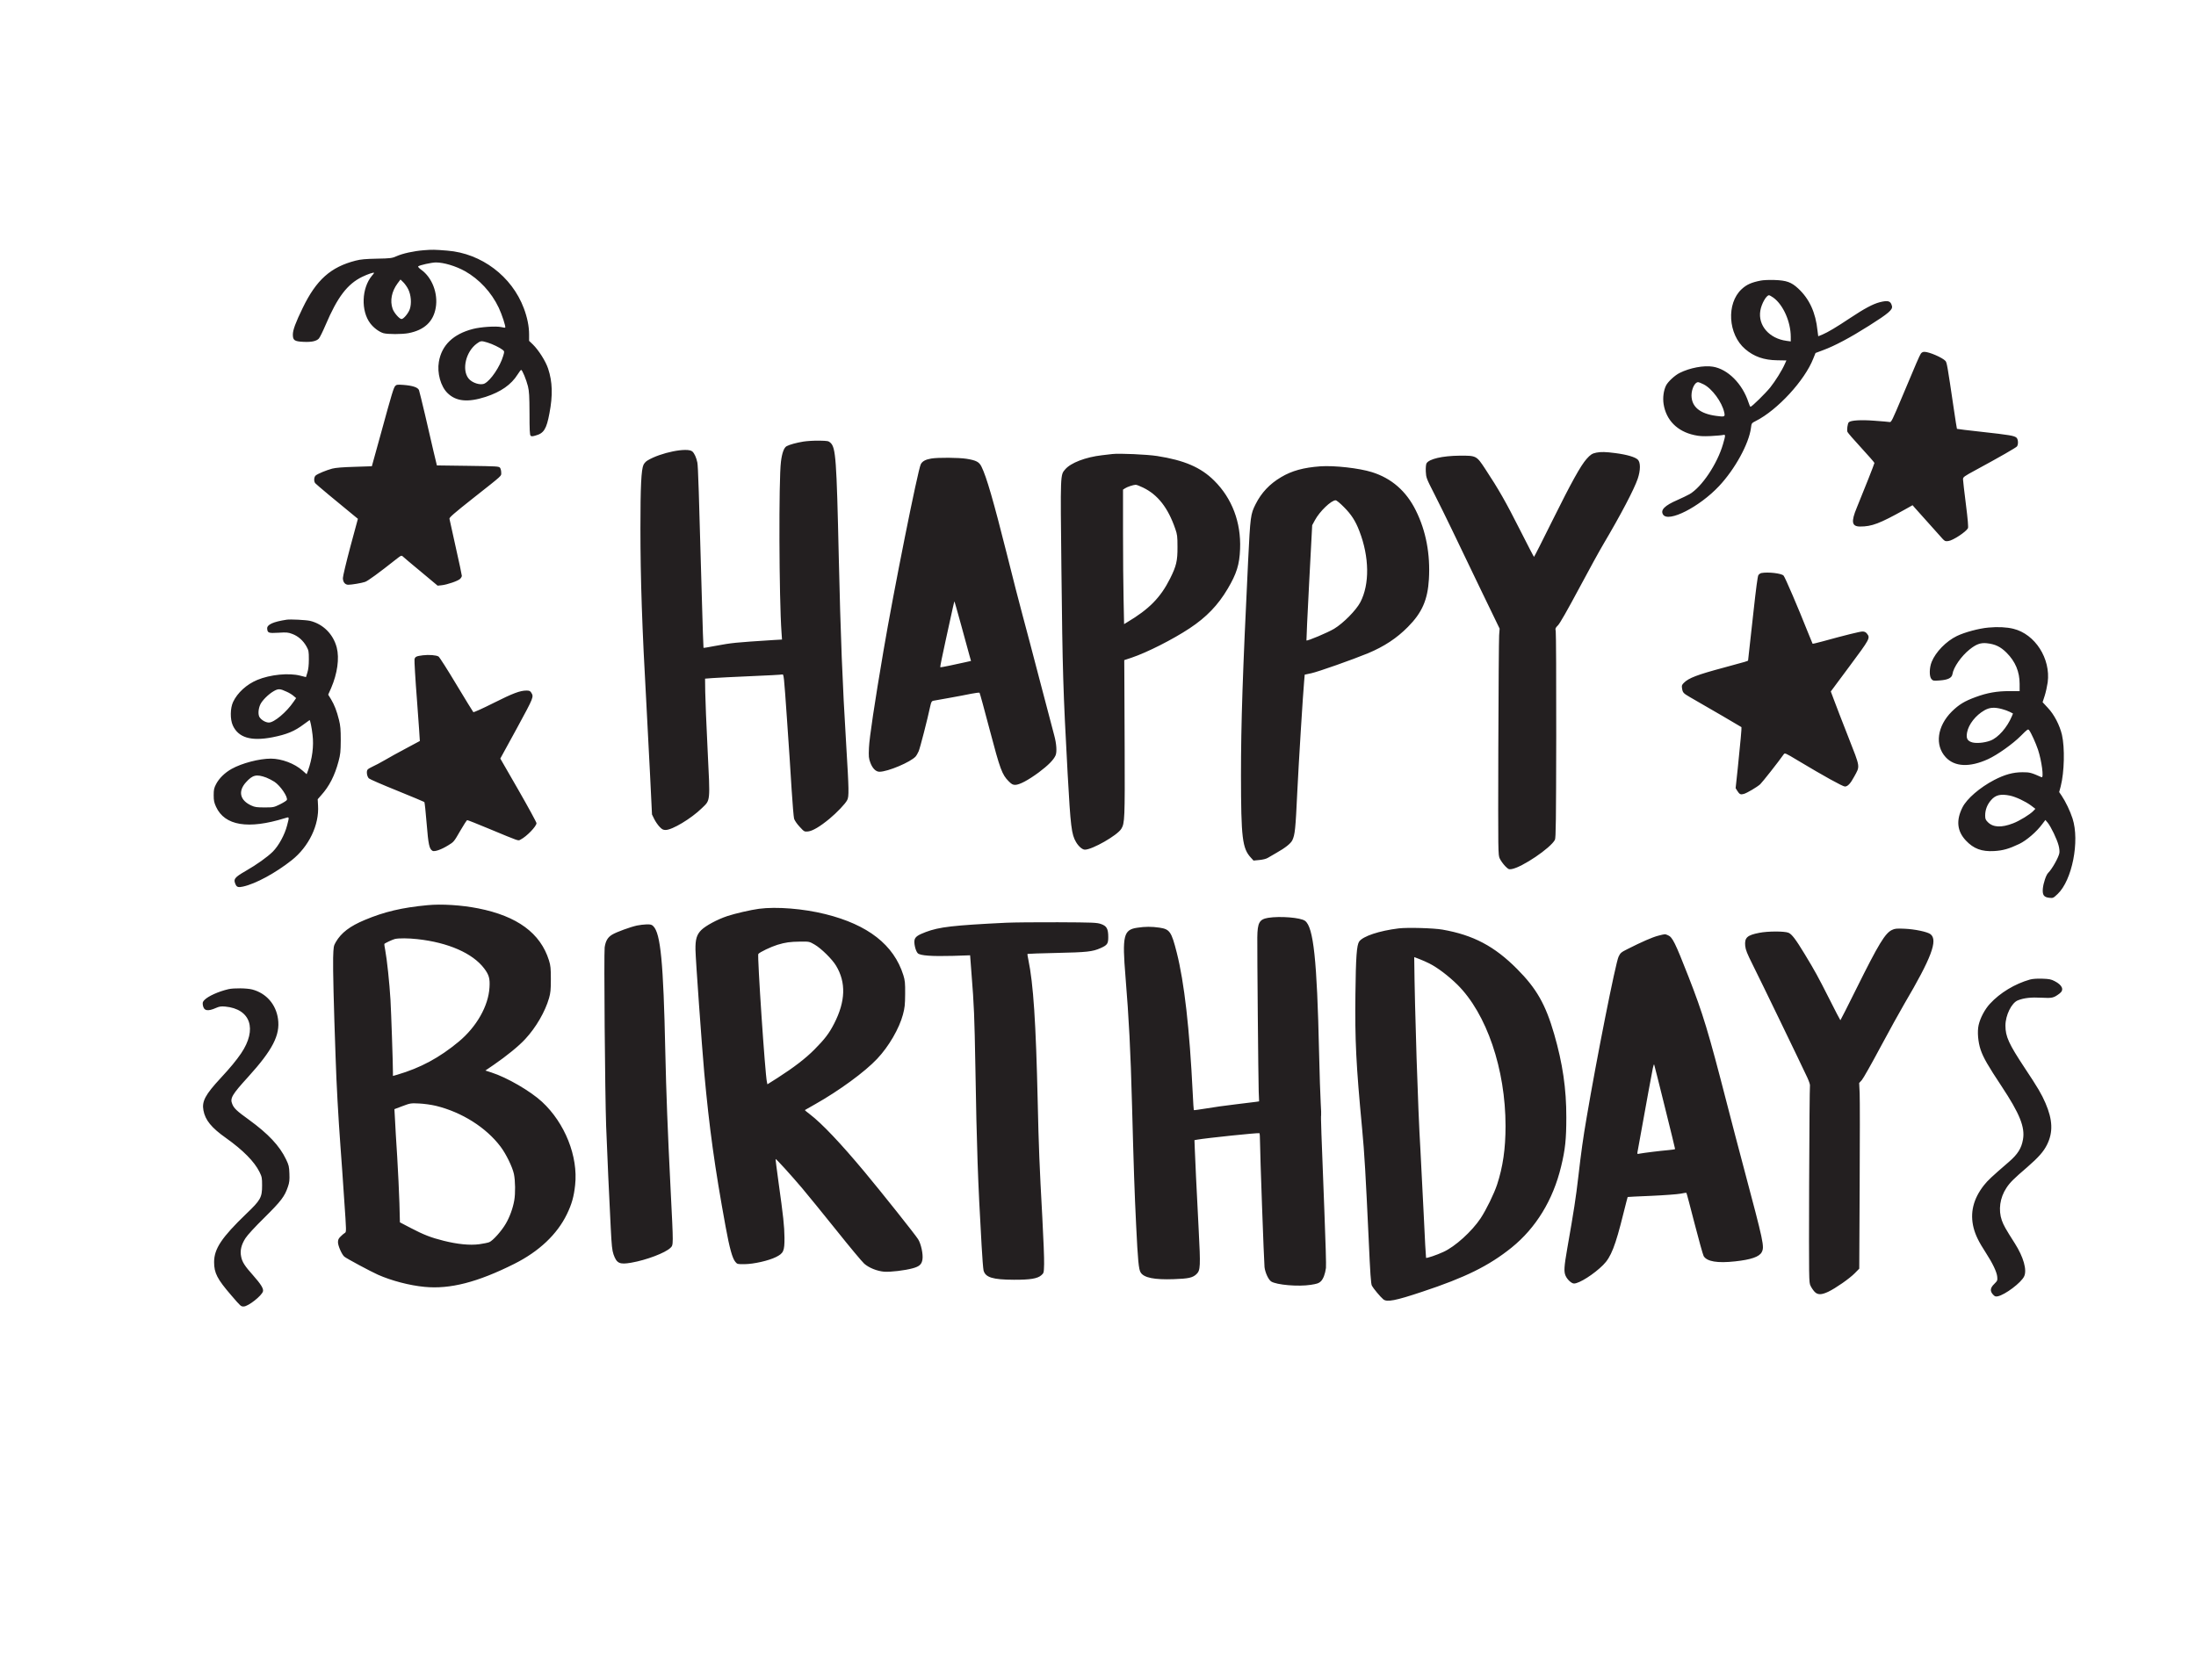 <?xml version="1.0" encoding="utf-8"?>
<!-- Generator: Adobe Illustrator 26.1.0, SVG Export Plug-In . SVG Version: 6.00 Build 0)  -->
<svg version="1.1" id="Layer_1" xmlns="http://www.w3.org/2000/svg" xmlns:xlink="http://www.w3.org/1999/xlink" x="0px" y="0px"
	 viewBox="0 0 2677 2048" style="enable-background:new 0 0 2677 2048;" xml:space="preserve">
<style type="text/css">
	.st0{fill:#231F20;}
</style>
<path transform="translate(0,2048) scale(0.1,-0.1)" class="st0" d="M5167,17429c-125-10-257-39-336-74
	c-52-23-70-26-236-29c-139-3-198-8-260-24c-304-78-479-234-645-577c-86-177-120-268-120-324c0-70,19-84,128-89c100-5,159,8,189,40
	c12,13,49,88,83,168c143,336,264,496,444,584c70,34,146,59,146,49c0-3-11-19-26-35c-126-151-136-429-20-581c42-55,107-103,159-119
	c50-15,229-15,307,0c192,37,303,140,332,310c30,174-44,368-177,463c-25,18-42,36-37,41c15,15,165,48,216,48c97,0,242-44,354-106
	c174-98,323-258,412-446c39-82,88-233,79-242c-2-3-25,0-49,6c-63,14-250,2-345-23c-240-62-381-198-415-401c-23-135,22-299,105-380
	c104-103,248-117,465-47c187,61,313,150,390,273c19,31,39,56,43,56c14,0,63-120,83-200c15-63,18-117,19-332c0-193,3-260,13-270
	s21-10,59,1c102,27,135,78,171,272c42,218,37,384-16,544c-30,91-115,225-186,295l-46,44v79c0,97-22,206-64,318
	c-146,390-517,670-932,703C5294,17437,5273,17437,5167,17429z M4977,16952c34-70,42-170,19-240c-17-51-76-122-101-122
	c-26,0-92,76-109,125c-34,100-12,210,60,309l36,48l34-33C4935,17020,4963,16981,4977,16952z M5941,16304c61-18,153-63,187-90
	c22-19,22-20,6-74c-38-129-151-297-226-336c-50-26-154,7-197,62c-84,107-32,328,102,425C5859,16325,5868,16326,5941,16304z
	 M21465,17059c-114-22-174-49-234-105c-188-174-166-551,43-730c108-93,230-135,392-137l111-2l-20-44c-34-78-115-207-177-285
	c-59-73-225-236-241-236c-4,0-15,24-24,53c-74,228-253,407-435,436c-109,18-280-14-404-76c-60-30-142-106-166-153
	c-30-60-42-149-30-227c31-196,166-333,374-378c62-14,105-16,200-12c66,4,133,9,149,13c34,8,34,2,1-112c-69-239-258-522-407-609
	c-26-15-93-47-147-71c-158-68-212-123-176-179c65-99,442,93,681,347c195,207,366,520,390,711c7,57,8,58,59,84
	c264,133,597,495,701,762l27,67l91,34c144,53,333,154,562,299c236,149,289,195,279,238c-15,64-46,74-149,48c-85-22-188-78-360-192
	c-168-112-272-174-340-203c-26-11-48-20-50-20c-1,0-5,31-9,69c-22,219-99,387-235,513c-84,78-143,99-291,104
	C21567,17068,21493,17065,21465,17059z M21619,16850c119-87,211-294,211-478v-55l-51,7c-211,28-350,187-320,368
	c14,84,73,188,106,188C21572,16880,21596,16866,21619,16850z M20767,15794c103-51,225-217,252-342c12-55,6-57-97-43
	c-199,26-301,111-302,249c0,79,40,162,80,162C20709,15820,20739,15808,20767,15794z M23415,16167c-18-29-55-114-225-520
	c-121-288-135-318-154-313c-12,2-95,10-186,16c-166,13-289,5-313-19c-14-14-25-94-16-117c4-11,79-98,168-194c88-96,161-179,161-185
	c0-10-131-341-215-545c-72-173-62-230,41-230c142,0,235,35,539,204l100,56l24-28c50-57,311-349,341-381c28-30,35-33,71-28
	c57,7,214,111,239,156c6,13-1,104-25,292c-19,151-35,288-35,304c0,28,9,35,157,115c299,162,488,271,501,287c18,25,15,87-6,106
	c-26,24-85,34-420,71c-166,18-304,35-306,37s-20,117-40,254c-76,516-83,555-100,574c-37,41-199,111-257,111
	C23440,16190,23425,16182,23415,16167z M4818,15774c-20-24-37-77-173-574l-112-405l-210-7c-142-4-230-11-273-22
	c-71-19-176-62-202-84c-21-18-24-71-5-94c10-13,257-220,476-398l44-36l-92-340c-50-188-91-360-91-382c0-49,26-82,66-82
	c42,0,165,21,205,35c34,12,166,108,368,268c74,58,74,58,95,39c11-11,111-95,221-186l200-167l49,5c67,7,198,52,224,77
	c12,11,22,28,22,38s-33,167-74,347c-41,181-75,338-77,349c-3,15,59,69,288,250c372,294,343,267,343,313c0,21-6,47-14,58
	c-14,18-33,19-392,24l-378,5l-42,175c-22,96-69,297-103,445c-35,149-68,282-73,297c-13,35-77,56-193,65
	C4845,15792,4833,15790,4818,15774z M9795,15096c-86-14-170-37-205-56c-33-17-57-84-70-190c-28-215-23-1668,7-2081l6-87l-104-6
	c-480-31-500-33-712-72c-76-15-139-25-141-23s-11,272-20,599c-36,1306-46,1617-55,1660c-13,63-36,112-61,135c-59,53-388-13-547-110
	c-18-10-39-33-48-51c-28-59-38-265-38-774c0-611,20-1215,73-2150c11-195,31-577,44-848l24-493l27-55c15-31,44-73,65-95
	c30-32,44-39,74-39c81,0,312,139,441,265c107,104,103,63,71,713c-15,301-28,619-29,707l-2,160l90,7c50,4,257,14,460,23
	c204,8,379,18,390,21c20,5,21-6,58-538c21-299,47-687,57-863c11-176,25-337,30-357c7-22,34-63,68-99c56-61,57-61,103-57
	c55,6,145,59,260,154c90,75,192,181,216,227c24,42,22,126-11,667c-47,764-69,1337-91,2295c-27,1205-37,1336-101,1396
	c-23,22-34,24-137,26C9925,15108,9839,15103,9795,15096z M19460,14961c-51-10-73-25-120-78c-72-82-183-282-413-745
	c-122-247-224-448-227-448s-81,152-175,337c-166,329-257,489-420,736c-106,161-108,162-310,161c-213-2-376-40-406-95
	c-6-13-10-53-8-98c4-76,6-82,106-278c56-111,152-304,212-430c60-125,215-448,345-718l237-490l-6-80c-3-44-8-665-10-1380
	c-3-1296-3-1300,18-1344c11-24,40-64,63-89c40-41,46-44,81-39c127,21,476,257,528,357c12,22,14,235,16,1266c1,681-2,1256-6,1277
	c-7,34-4,41,26,71c22,20,116,185,257,449c122,229,257,474,299,544c210,355,374,667,418,797c34,102,35,197,1,231
	c-32,32-134,62-273,80C19573,14971,19517,14972,19460,14961z M13560,14944c-19-2-77-9-128-15c-198-23-379-92-447-172
	c-60-70-59-43-46-1217c14-1259,20-1466,76-2495c36-648,47-738,102-832c31-53,77-93,108-93c90,0,395,174,444,254c42,67,44,130,41,966
	c-1,437-3,862-4,943l-1,148l90,30c187,63,500,221,707,358c203,134,346,282,464,482c109,184,144,296,151,485c13,325-98,618-316,834
	c-163,162-364,248-696,300C13981,14939,13645,14954,13560,14944z M13934,14535c180-87,304-245,393-503c24-69,27-91,27-222
	c1-168-14-232-90-384c-117-233-256-374-525-534l-36-22l-6,293c-4,160-7,529-7,819v528l25,16c27,18,100,42,129,43
	C13854,14570,13895,14554,13934,14535z M11352,14889c-70-12-108-33-127-69c-36-69-333-1556-455-2275c-109-640-172-1062-177-1182
	c-5-110-3-128,17-183c26-69,67-110,111-110c102,0,380,118,441,186c10,11,26,40,37,64c17,39,106,384,142,553c10,45,17,58,33,62
	c12,3,100,18,196,35s217,40,269,51c52,10,98,16,102,12c4-5,60-208,124-453c127-482,150-545,232-627c35-35,49-43,79-43
	c51,0,158,57,287,152c116,87,181,153,205,208c18,43,11,143-17,245c-11,39-88,331-171,650s-180,686-215,815s-121,462-190,740
	c-164,652-250,950-311,1071c-28,57-64,76-182,95C11687,14901,11437,14903,11352,14889z M11719,12850c44-162,89-325,99-362l19-67
	l-76-17c-42-8-125-27-185-40s-112-22-114-19c-3,3,27,150,66,327c39,178,79,358,88,401c10,42,18,76,19,75
	C11637,13146,11674,13012,11719,12850z M16095,14794c-205-15-347-54-478-132c-139-82-240-189-311-330c-61-122-64-144-91-692
	c-67-1381-87-1974-87-2615c1-765,16-890,122-1004l31-34l72,7c42,4,83,14,102,26c16,10,64,38,105,61c107,60,176,115,194,154
	c32,67,39,131,61,600c15,316,70,1204,83,1339l7,80l80,17c84,18,508,168,692,244c198,83,351,184,486,321c173,174,241,331,256,583
	c18,304-36,589-159,836c-117,237-296,393-535,468C16569,14772,16265,14806,16095,14794z M16383,14297c90-90,141-169,188-292
	c122-315,127-648,12-868c-51-97-206-255-320-324c-75-45-328-152-337-142c-2,2,13,319,33,704l37,701l33,61c58,108,199,243,253,243
	C16293,14380,16338,14343,16383,14297z M21472,13493c-12-2-29-14-37-26c-9-15-29-166-59-442c-26-231-51-458-56-505s-10-88-10-92
	c0-8-17-13-295-88c-322-86-430-127-488-186c-25-25-28-34-22-68c8-51,15-59,94-105c223-128,627-363,630-367c4-4-12-183-45-501
	l-26-243l21-34c26-41,40-48,80-36c38,11,157,81,198,117c25,23,224,275,286,364c15,21,16,21,174-74c310-186,546-317,573-317
	c34,0,68,36,113,120c73,134,78,102-72,485c-73,185-150,385-172,445l-41,109l231,311c246,331,252,341,210,394c-15,19-30,26-55,26
	c-31,0-208-44-492-122c-62-17-114-29-116-27c-1,2-28,67-59,144c-117,295-278,671-295,687C21714,13490,21552,13508,21472,13493z
	 M3495,12924c-165-25-241-60-238-108c4-54,16-58,137-51c100,6,117,5,170-15c72-27,132-81,172-152c27-49,29-60,29-158
	c0-71-6-123-18-161l-17-55l-68,17c-139,37-370,14-527-52c-129-54-241-156-294-269c-35-76-37-210-3-285c68-149,221-195,482-145
	c177,35,271,74,385,160c36,27,68,50,69,50c7,0,26-90,36-179c17-137-3-292-56-439l-16-42l-51,45c-97,86-253,144-384,145
	c-142,0-353-55-479-125c-84-47-153-115-190-186c-24-46-29-66-29-134c0-67,5-90,29-143c106-230,392-277,839-138c56,18,55,20,27-88
	c-29-114-103-249-175-321c-66-65-193-156-332-236c-134-77-151-99-121-163c14-33,35-39,91-26c155,34,397,166,594,322
	c208,165,336,430,320,668l-4,75l42,48c98,108,166,240,212,414c23,86,26,117,27,258c0,131-4,176-21,245c-28,113-56,184-97,253l-35,57
	l36,81c76,177,102,362,68,494c-43,164-167,287-326,325C3729,12921,3540,12931,3495,12924z M3494,12046c28-12,66-35,83-50l33-28
	l-32-46c-85-125-236-252-300-252c-39,0-90,29-114,65c-20,31-16,102,10,157c23,48,98,123,160,159C3392,12085,3413,12084,3494,12046z
	 M3246,10999c28-11,73-34,99-51c73-48,166-185,152-222c-3-8-41-32-83-53c-76-37-80-38-188-38c-95,0-119,3-162,23
	c-139,63-165,173-66,283C3080,11032,3126,11043,3246,10999z M24240,12828c-115-10-290-57-385-103c-130-63-259-195-307-315
	c-30-74-31-179-3-210c18-21,27-22,97-17c103,7,151,30,159,77c13,84,107,219,209,301c80,64,134,84,209,76c103-11,168-42,242-116
	c107-107,159-231,159-381v-87h-122c-153,1-275-21-413-72c-137-50-204-91-291-176c-179-178-211-411-75-558c109-118,292-126,517-23
	c115,53,303,187,399,284c83,83,87,86,102,67c25-34,80-156,107-236c45-136,73-349,44-336c-129,57-144,61-233,61c-115,0-216-28-344-94
	c-175-91-335-229-388-335c-79-158-66-289,42-404c93-99,193-137,344-128c107,6,181,27,307,87c89,43,212,149,280,242l38,50l28-33
	c40-49,114-203,133-278c10-37,13-76,9-95c-12-57-90-194-135-238c-26-25-59-123-66-192c-7-79,12-106,79-113c45-5,48-4,101,46
	c177,167,271,645,182,921c-29,90-85,207-133,278l-30,44l19,71c44,172,51,468,15,627c-28,118-95,248-172,329l-64,69l25,77
	c14,43,30,117,37,165c38,289-153,588-418,653C24464,12833,24354,12839,24240,12828z M24403,11835c32-8,75-24,97-35l39-20l-14-34
	c-57-136-166-260-260-296c-79-30-188-38-238-17c-48,20-60,50-47,119c19,97,104,206,211,267C24254,11855,24311,11859,24403,11835z
	 M24502,10779c72-15,190-71,256-120l54-41l-24-25c-39-42-169-122-248-152c-142-55-243-50-307,14c-28,28-33,40-33,82
	c0,69,25,134,72,187C24327,10788,24390,10802,24502,10779z M5155,12490c-79-10-94-17-102-48c-3-15,10-244,31-511
	c20-266,35-485,34-486c-2-2-77-42-168-90s-207-112-259-143c-52-30-117-65-145-77c-29-13-58-30-65-39c-17-21-8-84,16-107
	c10-10,164-77,343-149c179-73,328-135,333-139c4-4,17-122,28-262c21-259,32-309,71-333c24-14,107,14,192,67c68,41,71,45,145,174
	c42,73,81,133,87,133c7,0,124-46,260-103c393-163,357-151,392-133c74,38,192,161,192,199c0,11-99,193-220,404l-221,384l202,369
	c210,387,208,382,173,438c-11,17-24,22-55,22c-79,0-166-33-403-152c-131-66-242-116-246-111c-5,4-97,156-206,336
	c-108,181-206,334-218,342C5318,12492,5229,12499,5155,12490z M5210,9443c-308-29-525-80-763-180c-182-76-287-156-353-269
	c-27-47-29-56-33-194c-3-137,7-573,30-1210c11-342,33-727,59-1083c11-144,32-439,46-656c27-387,27-393,8-404c-10-6-34-25-51-43
	c-26-25-33-40-33-71c0-42,46-148,77-175c23-21,323-182,411-221c162-72,385-131,568-148c310-30,645,56,1094,281
	c301,151,521,359,640,604c60,123,86,216,101,357c38,348-124,756-404,1015c-142,131-426,296-616,357l-74,24l104,71
	c149,102,306,229,383,314c129,139,241,331,289,498c18,63,22,100,22,230c0,135-3,165-23,230c-104,332-385,539-862,634
	C5629,9444,5382,9460,5210,9443z M5088,9029c376-41,674-172,814-357c59-78,72-123,65-232c-13-226-157-480-376-662
	c-235-195-465-319-748-402l-53-15v42c0,119-21,726-30,887c-12,203-43,495-64,605c-8,39-12,72-11,75c6,10,98,53,129,61
	C4861,9042,4980,9041,5088,9029z M5316,6996c314-77,609-263,785-496c68-89,146-250,164-335c17-82,19-237,4-321
	c-16-95-56-204-103-284c-52-90-158-208-202-226c-17-7-72-18-122-25c-116-15-265,0-433,42c-156,39-243,73-404,157l-130,68l-6,234
	c-4,129-16,384-27,565c-12,182-24,387-27,456l-7,125l98,37c96,36,102,37,204,32C5171,7022,5257,7010,5316,6996z M9252,9399
	c-98-13-294-58-386-89c-123-41-263-117-317-170c-56-56-73-114-71-240c2-118,77-1163,107-1500c62-677,127-1149,260-1875
	c48-263,83-390,120-432c22-27,27-28,112-27c111,1,293,42,383,87c92,46,104,73,103,236c-1,139-15,265-73,679c-21,152-37,278-35,280
	c5,5,187-195,321-353c69-82,259-315,420-516c161-202,314-385,339-407c58-51,155-90,242-98c76-6,254,15,351,42c80,22,108,48,117,107
	c10,64-17,190-53,247c-34,55-442,568-652,820c-292,350-521,592-668,704c-35,26-62,49-60,51c2,1,57,33,123,70
	c293,165,609,396,758,555c142,150,269,370,314,539c22,82,26,119,27,251c1,137-2,164-22,230c-116,369-431,615-951,744
	C9793,9401,9465,9427,9252,9399z M9930,8963c81-47,214-178,262-258c123-204,116-434-23-705c-62-121-115-190-240-316
	c-108-109-251-219-449-346l-125-79l-6,28c-22,88-119,1543-105,1561c16,22,155,88,233,112c100,30,152,37,278,39
	C9865,9000,9866,9000,9930,8963z M15460,9289c-108-18-131-59-133-239c-2-162,12-1729,17-1877l5-122l-32-5c-18-3-131-17-252-31
	s-285-37-364-51c-79-13-146-22-148-20s-8,93-13,202c-39,796-103,1355-195,1719c-65,256-85,285-210,304c-97,14-174,14-272-1
	c-167-24-184-98-143-595c42-515,62-896,80-1573c21-784,30-1055,50-1460c21-433,31-540,56-577c41-63,166-88,399-80
	c183,6,233,17,280,61c49,47,51,90,27,551c-12,220-26,506-32,635c-5,129-12,283-15,341l-4,107l32,6c121,21,747,86,760,79
	c4-2,7-48,7-103c0-135,48-1462,55-1530c8-67,47-152,81-175c65-42,330-65,483-41c77,12,98,19,122,42c30,29,53,89,63,164
	c4,25-5,333-19,685c-38,968-45,1167-40,1175c2,4,0,72-5,151s-14,358-20,619c-25,1127-68,1526-171,1602
	C15856,9292,15605,9312,15460,9289z M12265,9229c-649-32-813-51-979-113c-94-36-124-56-136-91c-13-39,10-140,38-168
	c29-29,170-39,427-32l211,7l17-224c31-386,36-518,47-1128c17-1005,30-1389,76-2185c8-148,19-286,24-306c23-85,112-112,370-113
	c198-1,288,14,334,55c31,27,31,29,34,136c2,59-8,317-22,573c-34,614-44,865-56,1410c-22,967-53,1434-114,1728c-8,37-13,69-10,71
	c2,2,163,8,357,12c369,8,435,15,534,59c81,36,93,53,93,134c0,102-19,136-90,160c-50,17-95,19-525,21
	C12637,9236,12353,9233,12265,9229z M7765,9195c-82-18-246-78-299-109c-57-33-83-77-95-157c-10-79,4-1779,18-2179
	c13-341,37-876,56-1240c11-219,17-275,34-325c39-110,73-126,217-101c184,32,415,120,477,181c37,37,37,16,2,710
	c-37,738-53,1160-65,1690c-23,1081-57,1433-146,1522c-19,19-33,23-81,22C7851,9208,7798,9202,7765,9195z M17050,9160
	c-236-29-435-95-481-160c-30-43-41-186-46-642c-7-559,8-862,82-1643c28-292,44-577,80-1352c18-408,27-539,39-560
	c15-30,104-137,138-165c43-38,148-18,474,91c529,175,815,317,1091,539c297,240,505,580,603,987c51,209,64,335,64,600
	c1,348-45,660-148,1016c-105,363-215,556-452,794c-276,278-534,414-909,480C17478,9164,17158,9173,17050,9160z M17425,8732
	c99-50,232-151,340-257c357-353,588-1031,588-1725c0-278-32-497-103-714c-38-114-132-306-201-411c-106-159-310-345-454-410
	c-79-37-204-79-211-72c-2,2-16,244-29,538c-14,294-32,647-40,784c-30,489-69,1704-75,2322v23l63-24
	C17337,8773,17392,8749,17425,8732z M23064,9141c-83-38-165-174-430-708c-107-216-197-393-199-393s-65,120-139,268
	c-138,272-167,325-295,537c-111,183-158,245-199,262c-49,20-251,20-356-1c-149-29-181-59-171-161c5-47,23-92,90-226
	c86-170,596-1225,667-1378c22-48,36-91,32-100c-3-9-8-551-10-1206c-3-1182-3-1190,17-1232c11-24,33-56,49-73c37-40,84-40,168,0
	c90,43,258,160,322,225l55,56l5,1007c3,554,3,1063,0,1132l-6,125l32,35c17,19,119,199,226,400c108,201,239,439,292,529
	c331,562,412,777,320,850c-37,29-193,62-319,67C23120,9160,23099,9158,23064,9141z M20211,9070c-71-19-197-74-371-162
	c-78-39-87-47-109-93c-36-74-269-1248-390-1965c-43-250-66-418-101-720c-29-251-53-409-135-875c-38-218-42-279-21-328
	c20-48,73-97,104-97c64,0,243,114,355,226c95,94,149,231,247,628c27,109,51,200,52,201c2,1,131,8,288,14c157,7,316,19,354,26
	c38,8,72,13,74,10c3-2,47-170,99-372s102-381,111-398c39-67,168-89,384-65c194,21,295,56,324,112c35,67,24,116-216,1018
	c-61,228-156,591-211,805c-224,870-290,1087-467,1540c-162,414-194,478-248,501C20294,9093,20302,9093,20211,9070z M20294,6986
	c70-280,126-512,126-516s-39-10-87-14c-94-8-289-32-343-42c-33-7-33-7-27,27c9,51,72,398,133,734c56,307,61,331,69,324
	C20167,7496,20225,7265,20294,6986z M24745,8536c-183-52-364-161-487-295c-62-67-118-172-138-260c-18-78-7-209,25-302
	c33-96,88-192,255-444c221-334,287-498,261-648c-18-107-64-181-172-274c-213-184-257-225-305-286c-130-166-171-337-125-519
	c24-91,62-169,149-303c83-128,134-235,139-293c4-44,2-49-36-87c-50-48-55-87-15-130c21-23,31-26,57-21c89,18,286,166,322,243
	c37,77-8,236-112,400c-117,184-137,220-160,283c-44,126-24,275,56,396c42,65,92,114,253,252c138,120,201,191,243,277
	c74,150,68,301-20,505c-47,109-93,188-252,427c-195,295-236,384-236,518c0,126,75,278,152,308c73,29,161,39,287,32
	c131-7,148-4,222,52c57,43,34,101-61,150c-44,23-67,27-152,30C24831,8549,24777,8545,24745,8536z M2785,8419c-121-28-250-86-294-133
	c-20-21-23-32-18-63c12-69,59-78,162-32c39,17,60,20,110,16c310-29,394-275,194-571c-58-85-130-173-249-301
	c-188-203-231-284-210-394c22-119,98-212,275-337c208-148,346-288,408-413c30-61,32-73,32-166c0-146-18-178-193-345
	c-299-288-392-426-392-589c0-133,38-207,210-406c117-136,116-135,151-135c54,0,221,131,235,185c8,33-26,88-121,195
	c-101,113-132,161-145,226c-16,75,1,146,52,226c24,38,116,138,233,253c203,201,245,257,285,375c18,52,21,82,18,160
	c-3,86-7,103-41,174c-79,165-216,311-454,484c-146,105-181,138-202,191c-29,69-3,114,194,330c298,329,392,510,364,708
	c-25,178-144,313-314,358C3010,8432,2850,8434,2785,8419z"/>
</svg>
